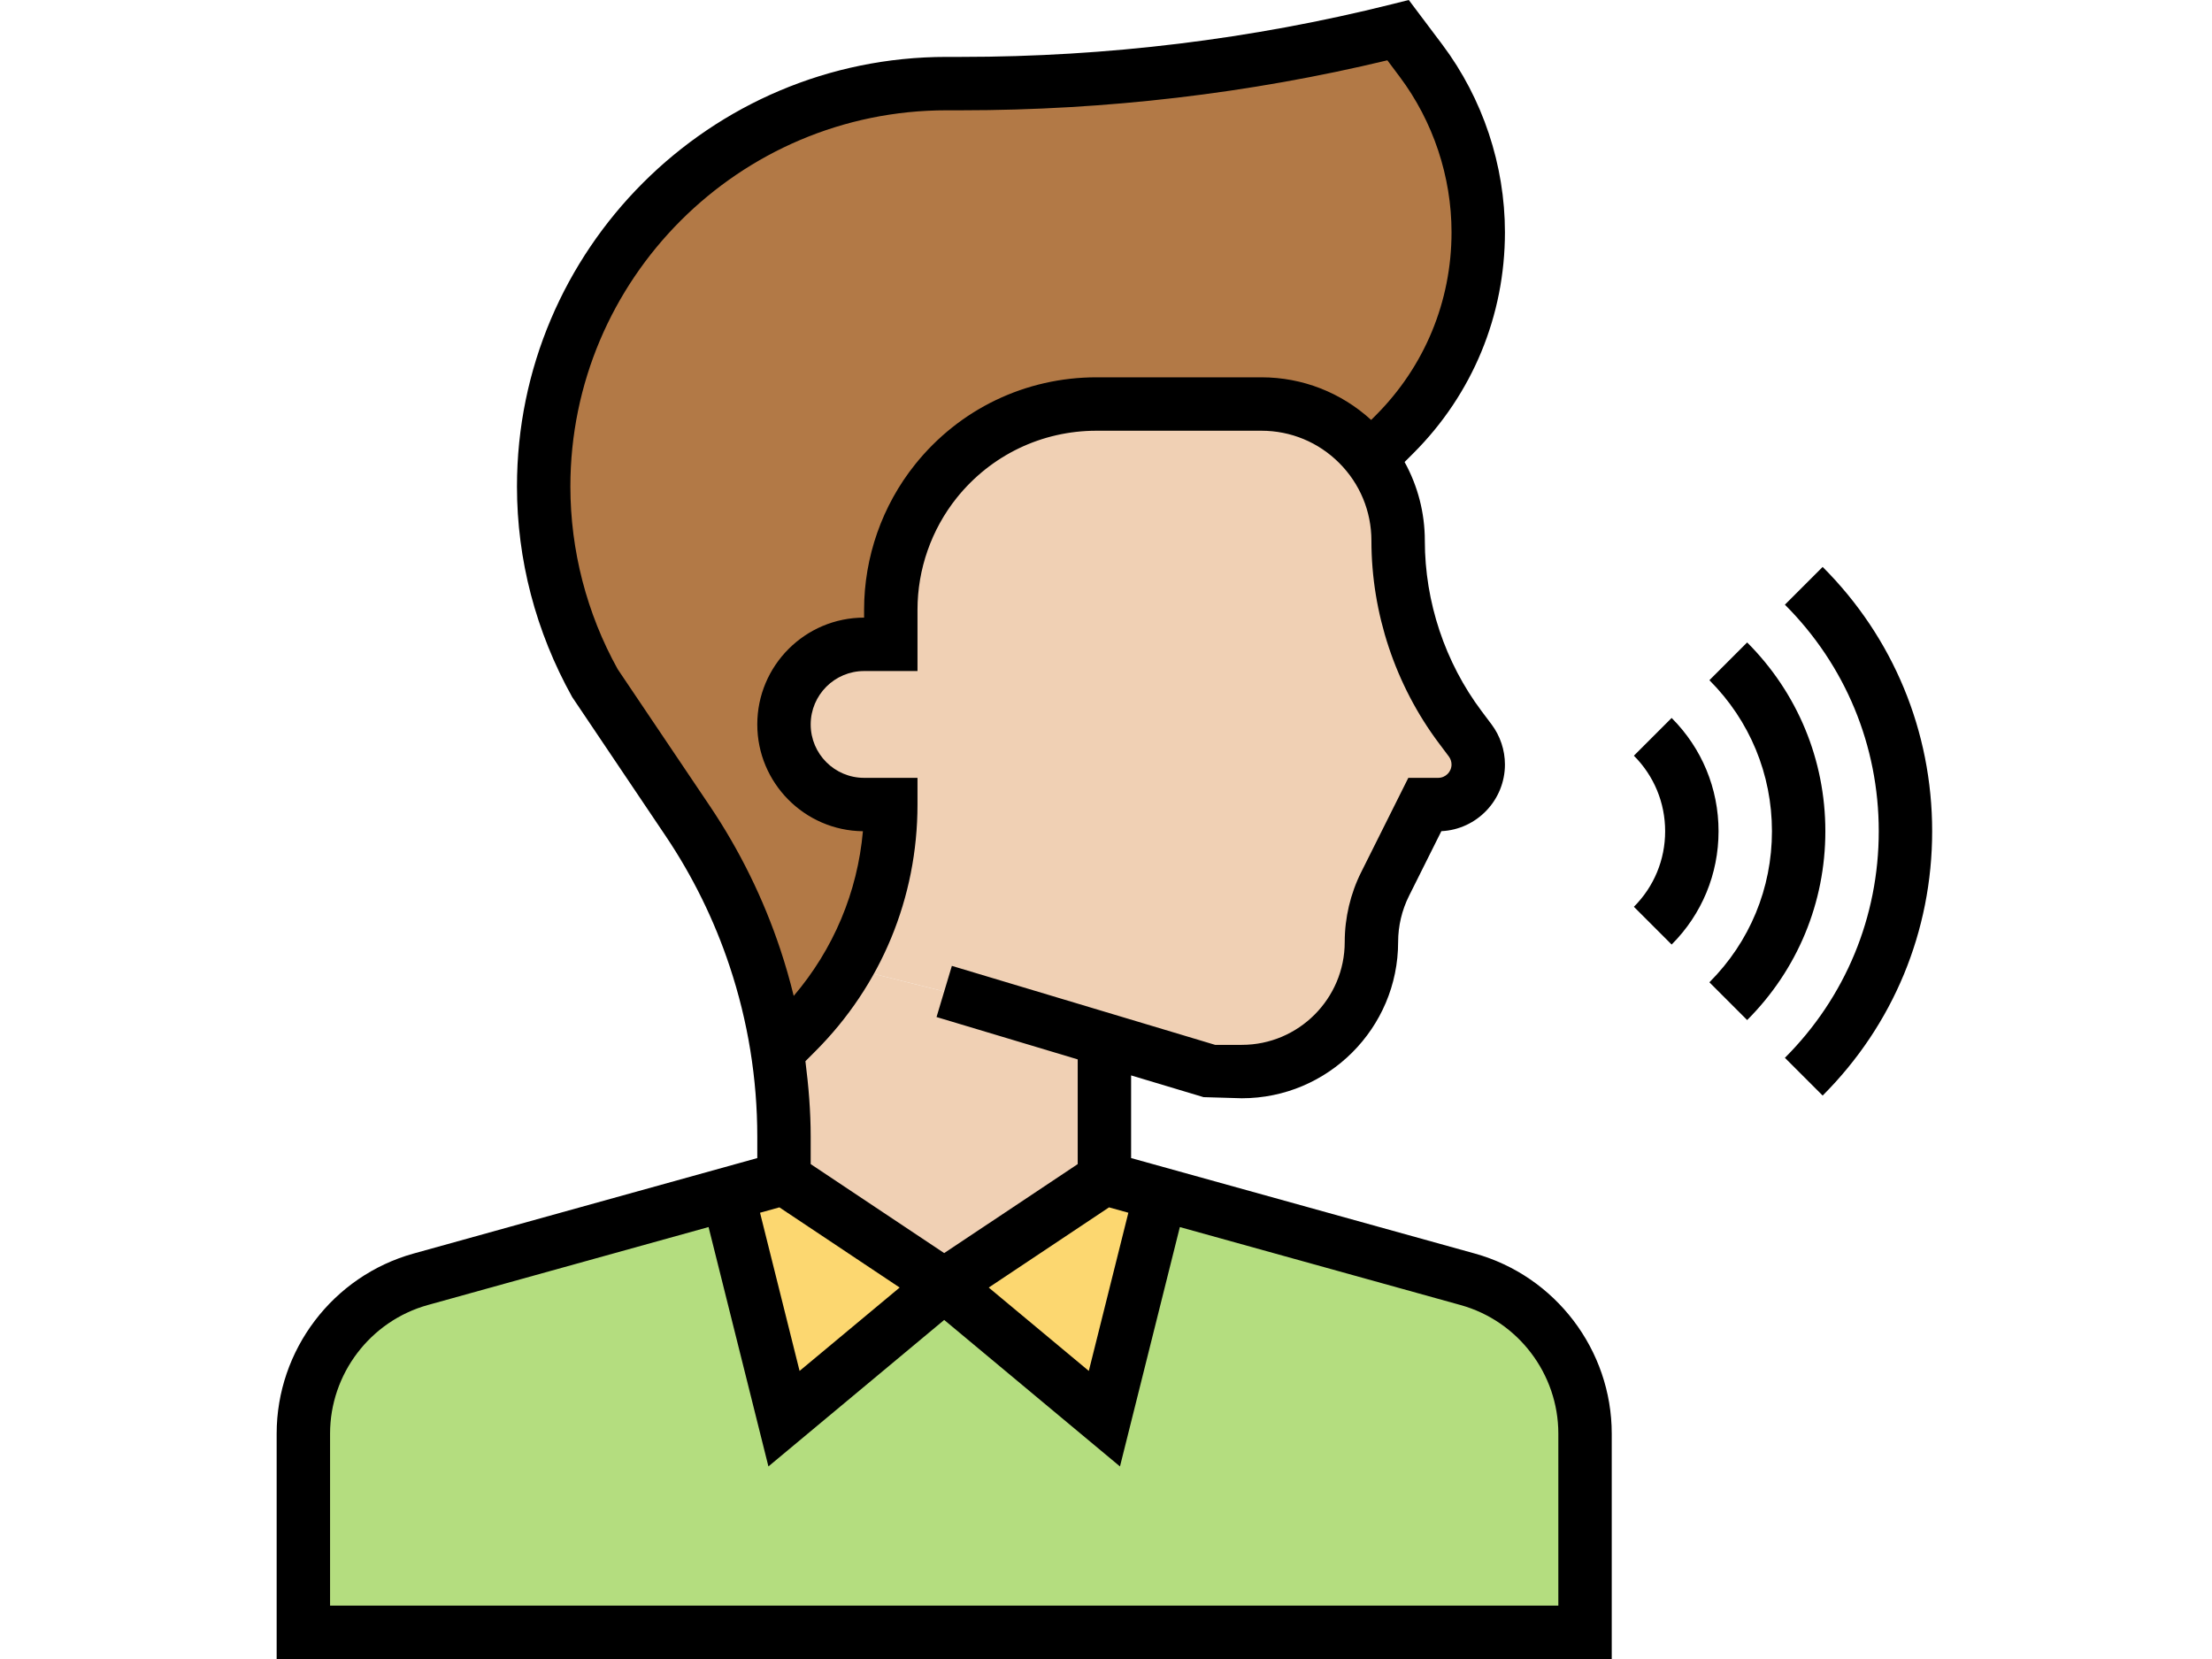 <svg height="497" viewBox="0 0 497 497.048" width="497pt" xmlns="http://www.w3.org/2000/svg"><path d="m392.023 429.527v59.52h-384v-59.52c0-21.52 14.402-40.48 35.121-46.238l92.078-25.602 16.801 67.359 48-40 48 40 16.801-67.359 92.078 25.602c20.723 5.758 35.121 24.719 35.121 46.238zm0 0" fill="#b4dd7f"/><path d="m264.824 357.688-16.801 67.359-48-40 48-32zm0 0" fill="#fcd770"/><path d="m200.023 385.047-48 40-16.801-67.359 16.801-4.641zm0 0" fill="#fcd770"/><path d="m334.984 130.09-6.961 6.957-.32.242c-1.117-1.52-2.32-2.883-3.68-4.242-7.68-7.68-18.078-12-28.961-12h-49.438c-9.359 0-18.48 2.082-26.723 6.082-8.16 3.918-15.52 9.758-21.359 17.039-8.719 10.961-13.52 24.48-13.52 38.48v10.398h-8c-6.641 0-12.641 2.723-16.961 7.043-4.32 4.316-7.039 10.316-7.039 16.957 0 13.281 10.719 24 24 24h8c0 17.281-4.641 34.082-13.199 48.723-4.16 7.039-9.199 13.68-15.121 19.598l-3.68 3.68-2.238.32-6.48-26.398c-4.801-14.562-11.602-28.402-20.16-41.039l-27.922-41.523c-10-17.918-15.199-38.16-15.199-58.637 0-66.641 54.082-120.723 120.719-120.723h4.402c44.801 0 88.398-5.359 130.879-16l6.879 9.199c11.121 14.801 17.121 32.801 17.121 51.363 0 22.719-9.039 44.48-25.039 60.48zm0 0" fill="#b27946"/><path d="m248.504 311.609-.48 1.438v40l-48 32-48-32v-12.48c0-9.117-.719-18.238-2.238-27.199l2.238-.32 3.68-3.68c5.922-5.918 10.961-12.559 15.121-19.598l29.199 7.277zm0 0" fill="#f0d0b4"/><path d="m357.625 221.848c1.52 2.082 2.398 4.641 2.398 7.199 0 6.641-5.359 12-12 12h-4l-11.918 23.84c-2.641 5.359-4.082 11.281-4.082 17.359 0 10.723-4.32 20.402-11.359 27.441-7.039 7.039-16.719 11.359-27.441 11.359h-9.199l-31.52-9.438-48.48-14.562-29.199-7.277c8.559-14.641 13.199-31.441 13.199-48.723h-8c-13.281 0-24-10.719-24-24 0-6.641 2.719-12.641 7.039-16.957 4.32-4.32 10.32-7.043 16.961-7.043h8v-10.398c0-14 4.801-27.52 13.52-38.48 5.84-7.281 13.199-13.121 21.359-17.039 8.242-4 17.363-6.082 26.723-6.082h49.438c10.883 0 21.281 4.32 28.961 12 1.359 1.359 2.562 2.723 3.68 4.242 5.359 7.039 8.32 15.758 8.32 24.719 0 20.16 6.562 39.762 18.641 55.84zm0 0" fill="#f0d0b4"/><path d="m359.016 375.574-102.992-28.605v-24.77l21.703 6.512 11.465.336c25.824 0 46.832-21.008 46.832-46.832 0-4.766 1.129-9.527 3.258-13.789l9.695-19.402c10.59-.496 19.047-9.27 19.047-19.977 0-4.293-1.414-8.559-4-12l-2.984-3.977c-10.977-14.629-17.016-32.758-17.016-51.055 0-8.391-2.121-16.449-6.062-23.59l2.648-2.648c17.68-17.68 27.414-41.184 27.414-66.191 0-20.121-6.648-40.074-18.719-56.172l-10.09-13.414-5.152 1.289c-41.816 10.453-85.191 15.758-128.926 15.758h-4.395c-70.973 0-128.719 57.746-128.719 128.723 0 21.824 5.602 43.438 16.551 63.086l27.93 41.512c8.145 12.09 14.609 25.25 19.223 39.098 5.504 16.512 8.297 33.703 8.297 51.102v6.402l-102.992 28.605c-24.145 6.715-41.008 28.898-41.008 53.961v67.512h400v-67.512c0-25.062-16.863-47.246-41.008-53.961zm-109.609-13.84 5.793 1.609-11.848 47.398-29.984-24.98zm98.832-139.062 2.984 3.977c.512.688.801 1.543.801 2.398 0 2.211-1.793 4-4 4h-8.945l-14.102 28.219c-3.242 6.461-4.953 13.711-4.953 20.949 0 17-13.832 30.832-30.832 30.832h-7.992l-78.879-23.664-4.594 15.328 42.297 12.688v31.371l-40 26.664-40-26.664v-8.203c0-7.59-.625-15.133-1.582-22.621l2.949-2.953c19.754-19.754 30.633-46.016 30.633-73.945v-8h-16c-8.824 0-16-7.176-16-16s7.176-16 16-16h16v-18.383c0-12.129 4.168-24.023 11.746-33.496 10.238-12.785 25.496-20.121 41.871-20.121h49.414c8.809 0 17.09 3.434 23.312 9.656 6.227 6.227 9.656 14.512 9.656 23.312 0 21.738 7.176 43.273 20.215 60.656zm-197.598 139.062 36.039 24.027-29.984 24.98-11.848-47.398zm-20.863-120.293-27.57-40.938c-9.277-16.695-14.184-35.625-14.184-54.734 0-62.152 50.57-112.723 112.719-112.723h4.395c43.359 0 86.383-5.062 127.664-14.977l3.703 4.945c10.008 13.352 15.52 29.887 15.52 46.57 0 20.727-8.07 40.215-22.727 54.879l-1.352 1.352c-9.035-8.223-20.602-12.77-32.891-12.77h-49.414c-21.266 0-41.074 9.52-54.359 26.129-9.84 12.297-15.258 27.734-15.258 43.488v2.383c-17.648 0-32 14.352-32 32 0 17.527 14.168 31.809 31.648 32-1.625 18.266-8.824 35.359-20.734 49.336-1.152-4.703-2.488-9.367-4.027-13.977-5.07-15.223-12.191-29.68-21.133-42.965zm254.246 239.605h-368v-51.512c0-17.895 12.047-33.75 29.297-38.543l84.105-23.359 17.934 71.719 52.664-43.887 52.664 43.895 17.938-71.719 84.102 23.359c17.25 4.785 29.297 20.633 29.297 38.535zm0 0"/><path d="m463.215 169.855-11.312 11.312c18.137 18.129 28.121 42.238 28.121 67.879s-9.984 49.754-28.121 67.883l11.312 11.309c21.16-21.148 32.809-49.27 32.809-79.191 0-29.918-11.648-58.039-32.809-79.191zm0 0"/><path d="m440.594 192.48-11.312 11.312c12.086 12.086 18.742 28.16 18.742 45.254 0 17.098-6.656 33.168-18.742 45.258l11.312 11.312c15.102-15.105 23.43-35.203 23.43-56.57s-8.328-41.461-23.43-56.566zm0 0"/><path d="m417.969 215.105-11.312 11.309c6.039 6.051 9.367 14.09 9.367 22.633 0 8.547-3.328 16.586-9.367 22.633l11.312 11.312c9.062-9.07 14.055-21.121 14.055-33.945s-4.992-24.871-14.055-33.941zm0 0"/></svg>